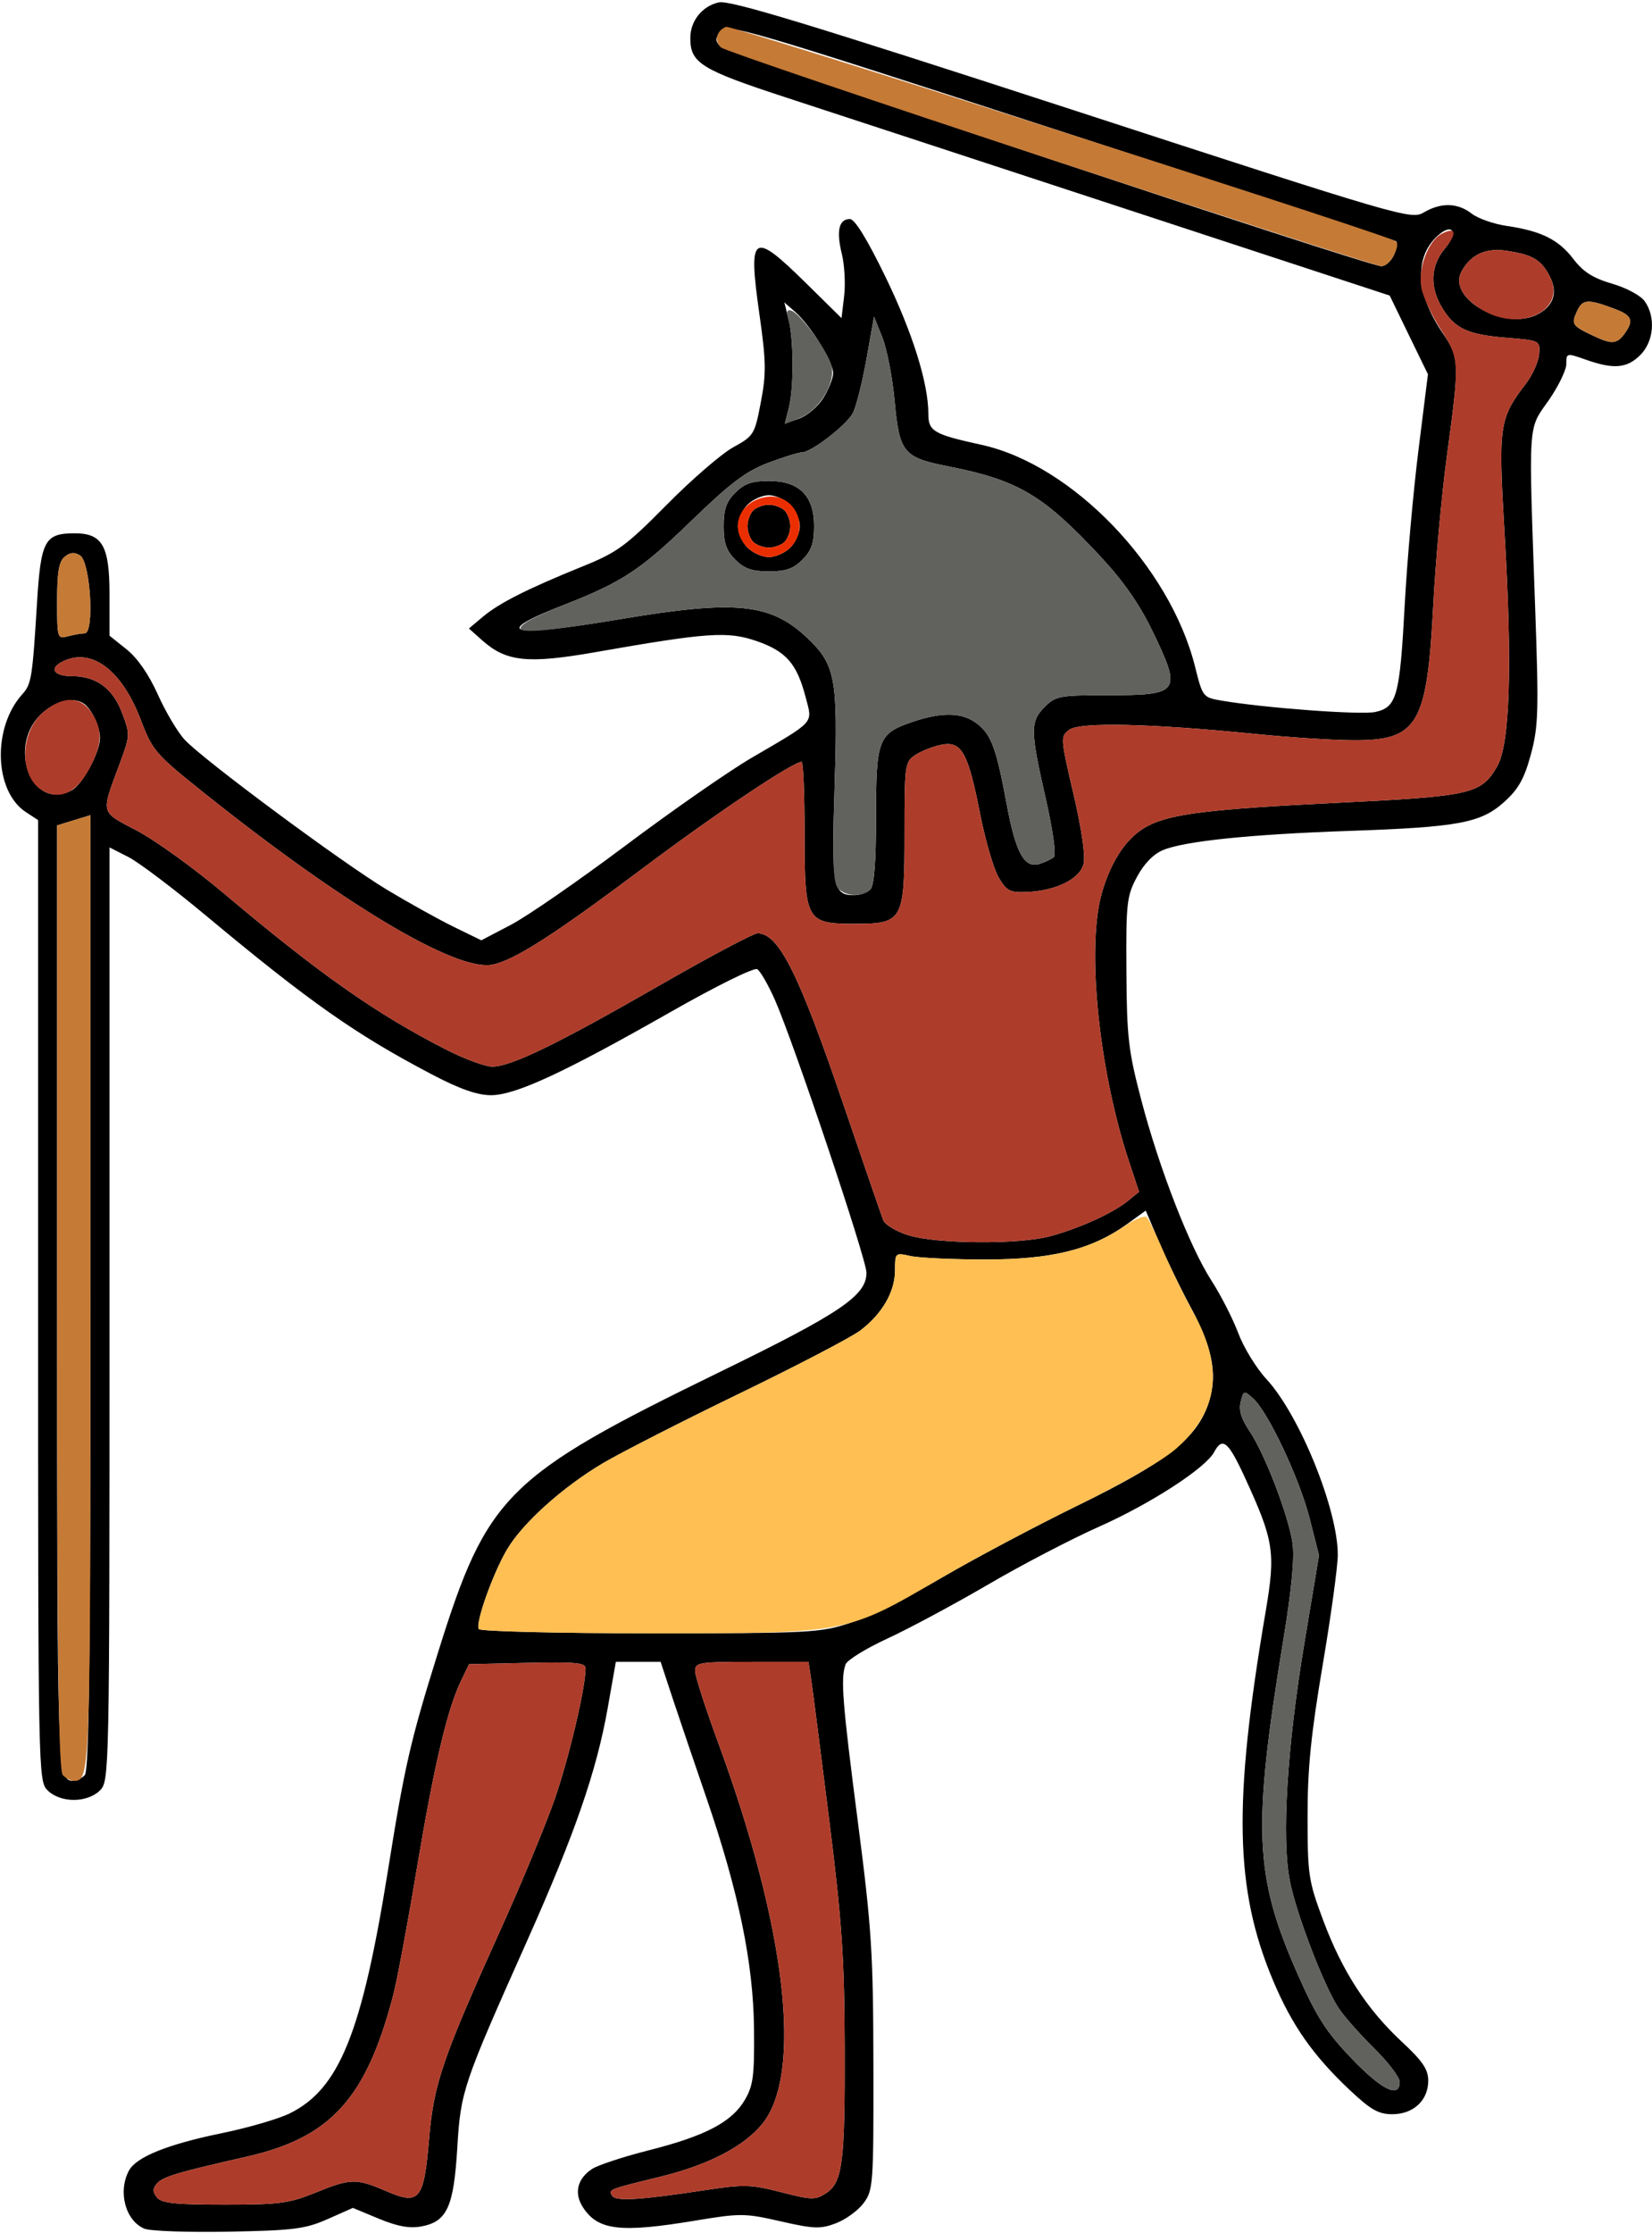 <?xml version="1.0" encoding="UTF-8" standalone="no"?>
<!DOCTYPE svg PUBLIC "-//W3C//DTD SVG 1.1//EN"
"http://www.w3.org/Graphics/SVG/1.1/DTD/svg11.dtd">
<svg width="444px" height="600px"
xmlns="http://www.w3.org/2000/svg" version="1.1">
<g transform="translate(0000, 0000) scale(1, 1)">
<path fill="#000000" stroke="none" d="
M 38.80 598.77
C 33.69 596.61 31.63 588.83 34.66 583.16
C 36.62 579.51 45.05 576.10 59.68 573.10
C 66.60 571.68 74.71 569.32 77.69 567.89
C 91.14 561.36 97.22 546.43 104.26 502.58
C 108.77 474.38 110.28 467.78 117.74 443.92
C 130.96 401.60 135.96 396.63 193.53 368.57
C 225.89 352.80 232.88 348.08 232.88 341.94
C 232.88 338.29 213.25 279.85 208.21 268.50
C 206.45 264.55 204.34 260.89 203.52 260.39
C 202.68 259.87 192.56 264.87 180.33 271.83
C 151.59 288.19 138.54 294.24 131.96 294.24
C 128.29 294.24 123.60 292.61 116.14 288.69
C 95.66 277.96 83.31 269.28 55.46 246.08
C 46.73 238.80 37.30 231.68 34.51 230.25
L 29.43 227.67
L 29.43 353.07
C 29.43 476.76 29.39 478.50 26.87 481.02
C 25.28 482.61 22.61 483.58 19.83 483.58
C 17.06 483.58 14.38 482.61 12.80 481.02
C 10.27 478.50 10.24 476.76 10.24 349.41
L 10.24 220.34
L 6.94 218.17
C -1.60 212.58 -2.10 195.45 6.01 186.50
C 8.44 183.81 8.71 182.14 9.94 162.05
C 10.98 145.18 12.00 143.28 20.08 143.28
C 27.50 143.28 29.43 146.65 29.43 159.59
L 29.43 170.79
L 34.02 174.46
C 36.95 176.79 40.01 181.23 42.43 186.61
C 44.52 191.28 47.78 196.75 49.66 198.77
C 54.76 204.23 91.95 231.79 104.01 239.05
C 109.80 242.53 117.86 247.01 121.94 249.01
L 129.36 252.63
L 137.29 248.48
C 141.66 246.20 155.45 236.67 167.95 227.30
C 180.45 217.92 195.71 207.30 201.86 203.69
C 219.39 193.43 218.40 194.53 216.51 187.25
C 214.16 178.27 211.26 174.97 203.34 172.23
C 195.55 169.55 190.27 169.91 159.87 175.24
C 141.82 178.40 136.03 177.79 129.58 172.02
L 126.03 168.86
L 129.87 165.63
C 134.22 161.99 141.90 158.12 156.74 152.11
C 165.91 148.40 168.26 146.67 179.15 135.66
C 185.84 128.88 193.90 121.92 197.05 120.18
C 202.60 117.12 202.83 116.75 204.48 108.09
C 205.97 100.34 205.92 97.16 204.07 84.18
C 201.03 62.74 202.26 61.93 216.55 75.99
L 226.17 85.47
L 226.88 79.51
C 227.26 76.23 226.98 71.13 226.24 68.15
C 224.73 62.01 225.47 58.85 228.42 58.85
C 229.74 58.85 233.07 64.26 238.02 74.46
C 245.27 89.42 249.51 102.97 249.51 111.19
C 249.51 115.87 250.92 116.69 263.80 119.51
C 288.16 124.85 314.42 152.12 321.18 179.08
C 323.22 187.25 323.31 187.38 328.28 188.23
C 339.92 190.22 365.81 192.13 369.65 191.28
C 375.42 190.02 376.22 187.06 377.54 162.47
C 378.17 150.86 379.82 132.18 381.23 120.96
L 383.78 100.55
L 378.64 89.99
L 373.50 79.41
L 303.51 56.44
C 265.02 43.80 223.60 30.23 211.47 26.26
C 188.37 18.72 185.53 16.95 185.53 10.23
C 185.53 5.62 188.72 1.62 193.20 0.64
C 196.18 -0.01 217.25 6.40 288.11 29.46
C 376.96 58.41 379.28 59.08 382.68 57.07
C 387.29 54.36 391.77 54.46 395.53 57.39
C 397.21 58.70 401.46 60.19 404.97 60.70
C 414.26 62.07 418.90 64.38 422.87 69.59
C 425.51 73.05 428.15 74.72 433.28 76.22
C 437.17 77.35 440.98 79.41 442.07 80.97
C 445.05 85.23 444.50 91.73 440.87 95.37
C 437.26 98.97 433.71 99.28 426.25 96.64
C 421.03 94.81 420.97 94.82 420.97 97.78
C 420.97 99.43 418.81 103.87 416.17 107.64
C 410.60 115.59 410.81 112.49 412.60 163.38
C 413.59 191.16 413.46 195.22 411.44 202.70
C 409.68 209.21 408.11 212.00 404.32 215.42
C 398.04 221.10 392.06 222.22 362.75 223.23
C 336.13 224.15 318.43 225.97 312.60 228.38
C 309.98 229.47 307.46 232.07 305.57 235.61
C 302.83 240.75 302.62 242.58 302.74 260.98
C 302.84 278.71 303.28 282.37 306.73 295.52
C 311.59 314.03 319.74 334.99 325.64 344.14
C 328.14 348.00 331.35 354.32 332.80 358.16
C 334.23 362.00 337.63 367.56 340.37 370.52
C 349.28 380.17 359.55 405.47 359.55 417.72
C 359.55 420.82 357.72 434.17 355.48 447.39
C 352.35 465.90 351.41 475.25 351.43 488.06
C 351.43 503.72 351.67 505.34 355.64 515.96
C 360.74 529.61 367.32 539.76 376.77 548.56
C 382.36 553.75 383.86 555.98 383.86 559.02
C 383.86 564.31 379.87 568.02 374.19 568.02
C 370.45 568.02 368.37 566.81 362.58 561.35
C 352.83 552.13 347.23 544.11 342.20 532.21
C 331.86 507.67 331.37 484.62 340.15 433.05
C 342.88 417.01 342.40 413.97 334.56 396.91
C 330.10 387.22 328.55 385.96 326.31 390.14
C 324.00 394.45 309.20 404.03 295.41 410.16
C 288.13 413.39 274.70 420.37 265.61 425.69
C 256.51 431.00 244.34 437.53 238.58 440.19
C 232.81 442.85 227.73 445.97 227.28 447.13
C 225.88 450.81 226.38 457.20 230.59 489.67
C 234.27 518.09 234.69 524.74 234.74 554.81
C 234.80 586.91 234.68 588.45 232.10 591.91
C 230.61 593.90 227.28 596.33 224.69 597.31
C 220.52 598.90 218.78 598.84 209.82 596.80
C 200.21 594.60 199.01 594.59 186.90 596.60
C 166.78 599.94 160.74 599.25 156.71 593.08
C 154.21 589.28 155.13 585.34 159.14 582.72
C 160.70 581.69 167.59 579.43 174.47 577.69
C 189.59 573.85 196.70 570.13 200.18 564.18
C 202.45 560.32 202.78 557.68 202.65 544.99
C 202.47 527.40 198.51 508.20 189.83 482.94
C 186.68 473.80 182.64 461.85 180.82 456.40
L 177.55 446.48
L 171.53 446.48
L 165.52 446.48
L 163.32 458.96
C 160.31 475.91 154.53 492.60 141.70 521.37
C 124.32 560.32 123.83 561.74 122.90 577.11
C 121.94 592.94 120.15 596.87 113.28 598.16
C 110.08 598.76 106.87 598.18 101.84 596.10
L 94.84 593.19
L 88.05 596.20
C 82.04 598.85 78.95 599.25 61.42 599.58
C 50.50 599.78 40.33 599.42 38.80 598.77
M 84.69 589.13
C 94.29 585.22 95.71 585.20 103.81 588.68
C 112.78 592.54 113.93 591.13 115.34 574.48
C 116.58 559.80 118.92 553.00 134.93 517.56
C 140.31 505.64 146.67 490.26 149.08 483.38
C 152.90 472.38 157.38 453.43 157.38 448.22
C 157.38 446.72 154.57 446.47 141.72 446.76
L 126.06 447.12
L 123.90 451.60
C 120.20 459.29 116.67 474.28 112.01 502.13
C 109.55 516.91 106.70 532.17 105.68 536.05
C 98.40 563.86 88.90 574.30 66.24 579.44
C 47.48 583.69 43.65 584.85 42.10 586.72
C 41.00 588.05 41.02 588.96 42.22 590.41
C 43.49 591.93 47.21 592.32 60.32 592.32
C 74.97 592.32 77.71 591.97 84.69 589.13
M 189.76 588.38
C 199.93 586.84 201.89 586.90 209.96 588.97
C 218.15 591.08 219.15 591.11 221.99 589.25
C 226.47 586.31 227.13 581.10 227.02 549.47
C 226.94 525.88 226.26 516.04 222.83 488.70
C 220.58 470.76 218.42 453.91 218.02 451.28
L 217.29 446.48
L 202.05 446.48
C 187.91 446.48 186.81 446.66 186.81 448.93
C 186.81 450.27 189.64 459.04 193.10 468.43
C 211.28 517.92 215.81 556.95 204.93 570.55
C 200.07 576.61 190.43 581.64 177.60 584.78
C 163.58 588.20 163.47 588.24 164.51 589.91
C 165.48 591.48 171.80 591.11 189.76 588.38
M 376.18 559.34
C 376.18 558.08 372.99 553.91 369.07 550.07
C 365.17 546.22 360.84 541.28 359.49 539.09
C 355.46 532.62 348.35 513.95 346.67 505.39
C 344.40 493.91 345.90 469.43 350.57 441.45
L 354.50 417.88
L 352.01 408.06
C 349.30 397.34 340.86 379.39 336.81 375.74
C 334.34 373.51 334.24 373.54 333.46 376.63
C 332.90 378.87 333.60 381.20 335.81 384.46
C 339.87 390.43 346.27 407.09 347.38 414.54
C 347.96 418.40 347.16 426.91 344.99 440.12
C 336.54 491.49 337.08 504.03 348.88 530.65
C 353.86 541.87 356.45 545.91 363.22 552.99
C 371.37 561.51 376.18 563.86 376.18 559.34
M 22.78 476.93
C 23.95 475.75 24.31 445.20 24.31 347.19
L 24.31 219.01
L 19.83 220.38
L 15.35 221.76
L 15.35 348.58
C 15.35 477.56 15.38 478.46 19.83 478.46
C 20.61 478.46 21.93 477.77 22.78 476.93
M 228.56 436.00
C 233.26 434.46 244.35 428.97 253.22 423.80
C 262.09 418.62 278.56 409.89 289.82 404.39
C 312.85 393.13 321.05 386.89 324.44 378.01
C 327.43 370.18 326.21 362.66 320.08 351.34
C 317.36 346.32 313.53 338.41 311.54 333.74
L 307.93 325.25
L 302.94 328.86
C 293.50 335.69 282.78 338.38 264.86 338.38
C 256.06 338.38 247.00 337.96 244.71 337.45
C 240.60 336.54 240.55 336.58 240.55 341.28
C 240.54 347.05 237.16 352.91 231.26 357.43
C 228.85 359.27 214.26 366.88 198.84 374.35
C 183.43 381.81 166.86 390.27 162.02 393.13
C 151.15 399.58 140.39 409.27 136.23 416.37
C 132.41 422.89 127.72 436.12 128.68 437.68
C 129.07 438.29 149.78 438.81 174.71 438.81
C 217.89 438.81 220.43 438.68 228.56 436.00
M 282.15 332.16
C 289.93 330.09 298.99 325.98 303.10 322.67
L 306.14 320.20
L 303.43 312.03
C 295.28 287.49 291.95 254.41 296.16 239.83
C 298.70 231.03 303.03 224.72 308.47 221.91
C 314.82 218.62 325.13 217.37 359.38 215.69
C 395.47 213.93 398.03 213.35 402.35 205.97
C 405.82 200.05 406.50 179.08 404.37 143.22
C 402.66 114.33 402.91 112.50 410.09 103.10
C 411.92 100.71 413.53 97.10 413.67 95.10
C 413.93 91.50 413.87 91.47 404.97 90.75
C 394.48 89.91 391.03 88.31 387.64 82.76
C 384.19 77.10 384.45 71.37 388.38 66.72
C 392.01 62.39 390.43 59.71 386.38 63.35
C 380.04 69.11 380.53 78.90 387.70 89.42
C 392.27 96.13 392.31 97.19 388.92 122.17
C 387.48 132.73 385.82 150.86 385.22 162.47
C 383.54 194.84 381.10 198.97 363.62 198.88
C 358.21 198.86 346.31 198.09 337.16 197.17
C 309.01 194.37 290.20 193.94 287.37 196.08
C 284.98 197.88 284.99 198.24 288.51 213.30
C 290.72 222.78 291.76 230.00 291.22 232.12
C 290.21 236.16 283.85 239.31 275.98 239.65
C 271.45 239.85 270.56 239.39 268.41 235.77
C 267.07 233.51 264.81 225.75 263.38 218.49
C 260.16 202.08 258.42 199.01 252.98 200.10
C 250.79 200.53 247.68 201.76 246.06 202.82
C 243.20 204.69 243.11 205.32 243.11 223.91
C 243.11 247.43 242.69 248.19 229.68 248.19
C 216.66 248.19 216.24 247.43 216.24 223.88
C 216.24 213.33 215.88 204.69 215.45 204.69
C 213.11 204.69 192.51 218.47 173.29 232.89
C 148.85 251.22 138.16 258.06 132.27 259.18
C 122.54 261.01 92.40 243.04 54.92 213.10
C 41.69 202.53 41.02 201.76 37.76 193.22
C 32.60 179.73 24.29 173.73 16.52 177.89
C 13.14 179.69 14.61 181.66 19.33 181.66
C 25.83 181.66 30.26 184.87 32.76 191.42
C 35.01 197.32 35.00 197.54 32.15 205.22
C 27.08 218.89 26.82 217.92 36.86 223.20
C 41.80 225.80 52.36 233.42 60.33 240.15
C 85.84 261.67 101.22 272.47 119.94 282.01
C 124.87 284.52 130.42 286.57 132.29 286.57
C 137.32 286.57 149.57 280.63 177.04 264.86
C 190.56 257.09 202.51 250.75 203.59 250.75
C 209.32 250.75 214.68 261.47 226.93 297.47
C 232.20 312.93 236.91 326.60 237.38 327.83
C 237.87 329.05 240.94 330.90 244.21 331.89
C 251.81 334.23 273.78 334.39 282.15 332.16
M 233.90 238.98
C 234.95 237.93 235.44 231.74 235.44 219.43
C 235.44 198.61 236.02 197.08 245.25 193.94
C 253.30 191.21 258.72 191.37 262.68 194.48
C 266.46 197.45 267.81 201.15 270.58 216.14
C 272.99 229.10 275.29 233.33 279.34 232.12
C 280.87 231.65 282.65 230.80 283.26 230.23
C 283.90 229.62 282.94 222.82 281.03 214.43
C 276.88 196.23 276.85 193.87 280.79 189.91
C 283.75 186.97 284.79 186.78 297.81 186.78
C 317.16 186.78 317.71 186.00 309.70 169.47
C 306.19 162.22 301.86 156.03 295.55 149.28
C 280.30 132.95 273.57 128.98 254.85 125.30
C 242.79 122.92 241.73 121.62 240.46 107.88
C 239.88 101.50 238.38 93.77 237.15 90.69
L 234.91 85.09
L 232.85 96.60
C 231.71 102.92 230.07 109.42 229.20 111.02
C 227.44 114.29 218.01 121.54 215.53 121.54
C 214.64 121.54 210.55 122.81 206.44 124.36
C 200.44 126.64 196.33 129.75 185.53 140.20
C 172.17 153.13 167.17 156.42 151.63 162.49
C 131.70 170.25 136.45 171.42 167.16 166.27
C 197.66 161.17 207.04 162.10 216.73 171.17
C 224.55 178.52 225.22 182.02 224.33 210.72
C 223.46 238.36 223.84 240.51 229.57 240.51
C 231.11 240.51 233.06 239.82 233.90 238.98
M 19.27 212.33
C 22.19 210.77 26.87 202.11 26.87 198.26
C 26.87 195.21 24.62 190.44 22.52 189.04
C 19.77 187.20 15.50 188.11 11.66 191.33
C 1.60 199.80 8.28 218.21 19.27 212.33
M 22.76 170.16
C 25.44 170.14 24.31 151.00 21.53 149.25
C 20.00 148.27 18.85 148.38 17.38 149.59
C 15.84 150.87 15.35 153.74 15.35 161.50
C 15.35 171.48 15.42 171.71 18.23 170.96
C 19.82 170.53 21.85 170.17 22.76 170.16
M 221.32 106.87
C 222.75 104.57 223.92 101.57 223.92 100.21
C 223.92 97.24 217.79 87.36 213.72 83.80
L 210.80 81.24
L 211.93 85.71
C 213.34 91.37 213.38 104.26 211.99 109.66
L 210.93 113.80
L 214.83 112.44
C 216.98 111.68 219.90 109.19 221.32 106.87
M 436.83 89.35
C 439.10 86.11 438.52 84.72 434.22 83.09
C 426.74 80.24 425.34 80.32 423.82 83.67
C 422.22 87.16 422.50 87.54 428.65 90.41
C 433.33 92.60 434.68 92.42 436.83 89.35
M 413.34 84.41
C 417.60 82.13 418.73 78.52 416.52 74.25
C 414.20 69.77 411.95 68.44 404.90 67.37
C 399.31 66.51 395.24 68.41 392.78 72.99
C 388.88 80.29 404.65 89.05 413.34 84.41
M 374.65 68.49
C 375.44 66.75 375.67 65.09 375.17 64.80
C 374.67 64.50 334.01 51.16 284.81 35.16
C 199.99 7.55 195.27 6.17 193.63 8.41
C 192.20 10.36 192.19 11.04 193.61 12.46
C 195.26 14.11 367.11 71.27 371.18 71.51
C 372.29 71.59 373.86 70.22 374.65 68.49"/>
<path fill="#000000" stroke="none" d="
M 197.62 150.38
C 195.21 147.95 194.49 145.89 194.49 141.36
C 194.49 136.84 195.21 134.78 197.62 132.35
C 200.06 129.93 202.12 129.21 206.65 129.21
C 214.80 129.21 218.80 133.22 218.80 141.36
C 218.80 145.89 218.08 147.95 215.67 150.38
C 213.24 152.80 211.18 153.52 206.65 153.52
C 202.12 153.52 200.06 152.80 197.62 150.38
M 212.40 147.12
C 213.81 145.71 214.96 143.13 214.96 141.36
C 214.96 139.60 213.81 137.01 212.40 135.61
C 211.00 134.20 208.41 133.05 206.65 133.05
C 204.88 133.05 202.30 134.20 200.89 135.61
C 199.48 137.01 198.33 139.60 198.33 141.36
C 198.33 143.13 199.48 145.71 200.89 147.12
C 202.30 148.53 204.88 149.68 206.65 149.68
C 208.41 149.68 211.00 148.53 212.40 147.12"/>
<path fill="#000000" stroke="none" d="
M 202.42 145.59
C 201.58 144.74 200.89 142.85 200.89 141.36
C 200.89 139.88 201.58 137.99 202.42 137.14
C 203.27 136.30 205.16 135.61 206.65 135.61
C 208.13 135.61 210.02 136.30 210.87 137.14
C 211.71 137.99 212.40 139.88 212.40 141.36
C 212.40 142.85 211.71 144.74 210.87 145.59
C 210.02 146.43 208.13 147.12 206.65 147.12
C 205.16 147.12 203.27 146.43 202.42 145.59"/>
<path fill="#c57a36" stroke="none" d="
M 16.89 476.93
C 15.71 475.75 15.35 445.51 15.35 348.58
L 15.35 221.76
L 19.83 220.38
L 24.31 219.01
L 24.31 347.19
C 24.31 477.59 24.29 478.46 19.83 478.46
C 19.05 478.46 17.73 477.77 16.89 476.93"/>
<path fill="#c57a36" stroke="none" d="
M 15.35 161.50
C 15.35 153.74 15.84 150.87 17.38 149.59
C 18.85 148.38 20.00 148.27 21.53 149.25
C 24.31 151.00 25.44 170.14 22.76 170.16
C 21.85 170.17 19.82 170.53 18.23 170.96
C 15.42 171.71 15.35 171.48 15.35 161.50"/>
<path fill="#c57a36" stroke="none" d="
M 428.65 90.41
C 422.50 87.54 422.22 87.16 423.82 83.67
C 425.34 80.32 426.74 80.24 434.22 83.09
C 438.52 84.72 439.10 86.11 436.83 89.35
C 434.68 92.42 433.33 92.60 428.65 90.41"/>
<path fill="#c57a36" stroke="none" d="
M 282.38 42.83
C 234.67 27.12 194.82 13.60 193.85 12.79
C 191.85 11.13 192.53 8.21 195.16 7.20
C 196.42 6.72 360.33 59.08 374.25 64.43
C 375.81 65.03 375.90 65.74 374.69 68.41
C 373.88 70.18 372.29 71.59 371.18 71.51
C 370.07 71.45 330.11 58.54 282.38 42.83"/>
<path fill="#ae3c2a" stroke="none" d="
M 42.22 590.41
C 41.02 588.96 41.00 588.05 42.10 586.72
C 43.65 584.85 47.48 583.69 66.24 579.44
C 88.90 574.30 98.40 563.86 105.68 536.05
C 106.70 532.17 109.55 516.91 112.01 502.13
C 116.67 474.28 120.20 459.29 123.90 451.60
L 126.06 447.12
L 141.72 446.76
C 154.57 446.47 157.38 446.72 157.38 448.22
C 157.38 453.43 152.90 472.38 149.08 483.38
C 146.67 490.26 140.31 505.64 134.93 517.56
C 118.92 553.00 116.58 559.80 115.34 574.48
C 113.93 591.13 112.78 592.54 103.81 588.68
C 95.71 585.20 94.29 585.22 84.69 589.13
C 77.71 591.97 74.97 592.32 60.32 592.32
C 47.21 592.32 43.49 591.93 42.22 590.41"/>
<path fill="#ae3c2a" stroke="none" d="
M 164.51 589.91
C 163.47 588.24 163.58 588.20 177.60 584.78
C 190.43 581.64 200.07 576.61 204.93 570.55
C 215.81 556.95 211.28 517.92 193.10 468.43
C 189.64 459.04 186.81 450.27 186.81 448.93
C 186.81 446.66 187.91 446.48 202.05 446.48
L 217.29 446.48
L 218.02 451.28
C 218.42 453.91 220.58 470.76 222.83 488.70
C 226.26 516.04 226.94 525.88 227.02 549.47
C 227.13 581.10 226.47 586.31 221.99 589.25
C 219.15 591.11 218.15 591.08 209.96 588.97
C 201.89 586.90 199.93 586.84 189.76 588.38
C 171.80 591.11 165.48 591.48 164.51 589.91"/>
<path fill="#ae3c2a" stroke="none" d="
M 244.21 331.89
C 240.94 330.90 237.87 329.05 237.38 327.83
C 236.91 326.60 232.20 312.93 226.93 297.47
C 214.68 261.47 209.32 250.75 203.59 250.75
C 202.51 250.75 190.56 257.09 177.04 264.86
C 149.57 280.63 137.32 286.57 132.29 286.57
C 130.42 286.57 124.87 284.52 119.94 282.01
C 101.22 272.47 85.84 261.67 60.33 240.15
C 52.36 233.42 41.80 225.80 36.86 223.20
C 26.82 217.92 27.08 218.89 32.15 205.22
C 35.00 197.54 35.01 197.32 32.76 191.42
C 30.26 184.87 25.83 181.66 19.33 181.66
C 14.61 181.66 13.14 179.69 16.52 177.89
C 24.29 173.73 32.60 179.73 37.76 193.22
C 41.02 201.76 41.69 202.53 54.92 213.10
C 92.40 243.04 122.54 261.01 132.27 259.18
C 138.16 258.06 148.85 251.22 173.29 232.89
C 192.51 218.47 213.11 204.69 215.45 204.69
C 215.88 204.69 216.24 213.33 216.24 223.88
C 216.24 247.43 216.66 248.19 229.68 248.19
C 242.69 248.19 243.11 247.43 243.11 223.91
C 243.11 205.32 243.20 204.69 246.06 202.82
C 247.68 201.76 250.79 200.53 252.98 200.10
C 258.42 199.01 260.16 202.08 263.38 218.49
C 264.81 225.75 267.07 233.51 268.41 235.77
C 270.56 239.39 271.45 239.85 275.98 239.65
C 283.85 239.31 290.21 236.16 291.22 232.12
C 291.76 230.00 290.72 222.78 288.51 213.30
C 284.99 198.24 284.98 197.88 287.37 196.08
C 290.20 193.94 309.01 194.37 337.16 197.17
C 346.31 198.09 358.21 198.86 363.62 198.88
C 381.10 198.97 383.54 194.84 385.22 162.47
C 385.82 150.86 387.48 132.73 388.92 122.17
C 392.33 96.99 392.31 96.41 387.19 88.46
C 384.80 84.75 382.47 79.77 382.02 77.39
C 381.05 72.20 383.81 64.77 387.42 62.84
C 391.35 60.74 391.77 62.67 388.30 66.81
C 384.46 71.37 384.22 77.14 387.64 82.76
C 391.03 88.31 394.48 89.91 404.97 90.75
C 413.87 91.47 413.93 91.50 413.67 95.10
C 413.53 97.10 411.92 100.71 410.09 103.10
C 402.91 112.50 402.66 114.33 404.37 143.22
C 406.50 179.08 405.82 200.05 402.35 205.97
C 398.03 213.35 395.47 213.93 359.38 215.69
C 325.13 217.37 314.82 218.62 308.47 221.91
C 303.03 224.72 298.70 231.03 296.16 239.83
C 291.95 254.41 295.28 287.49 303.43 312.03
L 306.14 320.20
L 303.10 322.67
C 298.99 325.98 289.93 330.09 282.15 332.16
C 273.78 334.39 251.81 334.23 244.21 331.89"/>
<path fill="#ae3c2a" stroke="none" d="
M 11.36 212.35
C 5.12 208.71 5.28 196.70 11.66 191.33
C 17.40 186.50 22.37 187.01 25.40 192.77
C 27.51 196.78 27.23 200.26 24.31 205.98
C 20.77 212.92 16.19 215.17 11.36 212.35"/>
<path fill="#ae3c2a" stroke="none" d="
M 398.33 83.22
C 393.02 79.98 391.01 76.29 392.78 72.99
C 395.24 68.41 399.31 66.51 404.90 67.37
C 411.95 68.44 414.20 69.77 416.52 74.25
C 421.21 83.32 408.66 89.51 398.33 83.22"/>
<path fill="#61615e" stroke="none" d="
M 363.22 552.99
C 356.45 545.91 353.86 541.87 348.88 530.65
C 337.08 504.03 336.54 491.49 344.99 440.12
C 347.16 426.91 347.96 418.40 347.38 414.54
C 346.27 407.09 339.87 390.43 335.81 384.46
C 333.60 381.20 332.90 378.87 333.46 376.63
C 334.24 373.54 334.34 373.51 336.81 375.74
C 340.86 379.39 349.30 397.34 352.01 408.06
L 354.50 417.88
L 350.57 441.45
C 345.90 469.43 344.40 493.91 346.67 505.39
C 348.35 513.95 355.46 532.62 359.49 539.09
C 360.84 541.28 365.17 546.22 369.07 550.07
C 372.99 553.91 376.18 558.08 376.18 559.34
C 376.18 563.86 371.37 561.51 363.22 552.99"/>
<path fill="#61615e" stroke="none" d="
M 225.16 238.54
C 223.88 237.01 223.70 230.80 224.33 210.72
C 225.22 182.02 224.55 178.52 216.73 171.17
C 207.04 162.10 197.66 161.17 167.16 166.27
C 143.08 170.30 136.44 170.52 141.49 167.13
C 142.83 166.22 147.40 164.14 151.63 162.49
C 167.17 156.42 172.17 153.13 185.53 140.20
C 196.33 129.75 200.44 126.64 206.44 124.36
C 210.55 122.81 214.64 121.54 215.53 121.54
C 218.01 121.54 227.44 114.29 229.20 111.02
C 230.07 109.42 231.71 102.92 232.85 96.60
L 234.91 85.09
L 237.15 90.69
C 238.38 93.77 239.88 101.50 240.46 107.88
C 241.73 121.62 242.79 122.92 254.85 125.30
C 273.57 128.98 280.30 132.95 295.55 149.28
C 301.86 156.03 306.19 162.22 309.70 169.47
C 317.71 186.00 317.16 186.78 297.81 186.78
C 284.79 186.78 283.75 186.97 280.79 189.91
C 276.85 193.87 276.88 196.23 281.03 214.43
C 282.94 222.82 283.90 229.62 283.26 230.23
C 282.65 230.80 280.87 231.65 279.34 232.12
C 275.29 233.33 272.99 229.10 270.58 216.14
C 267.81 201.15 266.46 197.45 262.68 194.48
C 258.72 191.37 253.30 191.21 245.25 193.94
C 236.02 197.08 235.44 198.61 235.44 219.43
C 235.44 231.74 234.95 237.93 233.90 238.98
C 231.75 241.13 227.11 240.90 225.16 238.54
M 215.67 150.38
C 218.08 147.95 218.80 145.89 218.80 141.36
C 218.80 133.22 214.80 129.21 206.65 129.21
C 202.12 129.21 200.06 129.93 197.62 132.35
C 195.21 134.78 194.49 136.84 194.49 141.36
C 194.49 145.89 195.21 147.95 197.62 150.38
C 200.06 152.80 202.12 153.52 206.65 153.52
C 211.18 153.52 213.24 152.80 215.67 150.38"/>
<path fill="#61615e" stroke="none" d="
M 211.97 109.75
C 213.32 104.43 213.36 91.33 212.03 86.55
C 211.26 83.81 211.42 83.04 212.67 83.45
C 215.12 84.26 222.51 94.36 223.48 98.23
C 224.64 102.84 220.22 110.15 215.00 112.29
L 210.89 113.96
L 211.97 109.75"/>
<path fill="#eb2e00" stroke="none" d="
M 200.89 147.12
C 195.94 142.17 198.41 134.98 205.56 133.57
C 213.29 132.05 218.06 141.47 212.40 147.12
C 211.00 148.53 208.41 149.68 206.65 149.68
C 204.88 149.68 202.30 148.53 200.89 147.12
M 210.87 145.59
C 211.71 144.74 212.40 142.85 212.40 141.36
C 212.40 139.88 211.71 137.99 210.87 137.14
C 210.02 136.30 208.13 135.61 206.65 135.61
C 205.16 135.61 203.27 136.30 202.42 137.14
C 201.58 137.99 200.89 139.88 200.89 141.36
C 200.89 142.85 201.58 144.74 202.42 145.59
C 203.27 146.43 205.16 147.12 206.65 147.12
C 208.13 147.12 210.02 146.43 210.87 145.59"/>
<path fill="#ffbf53" stroke="none" d="
M 128.68 437.68
C 127.72 436.12 132.41 422.89 136.23 416.37
C 140.39 409.27 151.15 399.58 162.02 393.13
C 166.86 390.27 183.43 381.81 198.84 374.35
C 214.26 366.88 228.85 359.27 231.26 357.43
C 237.16 352.91 240.54 347.05 240.55 341.28
C 240.55 336.58 240.60 336.54 244.71 337.45
C 247.00 337.96 256.06 338.38 264.86 338.38
C 282.46 338.38 292.72 335.90 302.46 329.28
C 305.14 327.45 307.75 326.46 308.27 327.06
C 308.78 327.66 310.81 331.89 312.80 336.46
C 314.77 341.03 318.32 348.28 320.69 352.57
C 328.94 367.51 327.55 379.02 316.26 389.07
C 312.63 392.30 302.28 398.30 289.82 404.39
C 278.56 409.89 262.09 418.62 253.22 423.80
C 227.18 439.00 228.15 438.81 174.71 438.81
C 149.78 438.81 129.07 438.29 128.68 437.68"/>
</g>
</svg>
